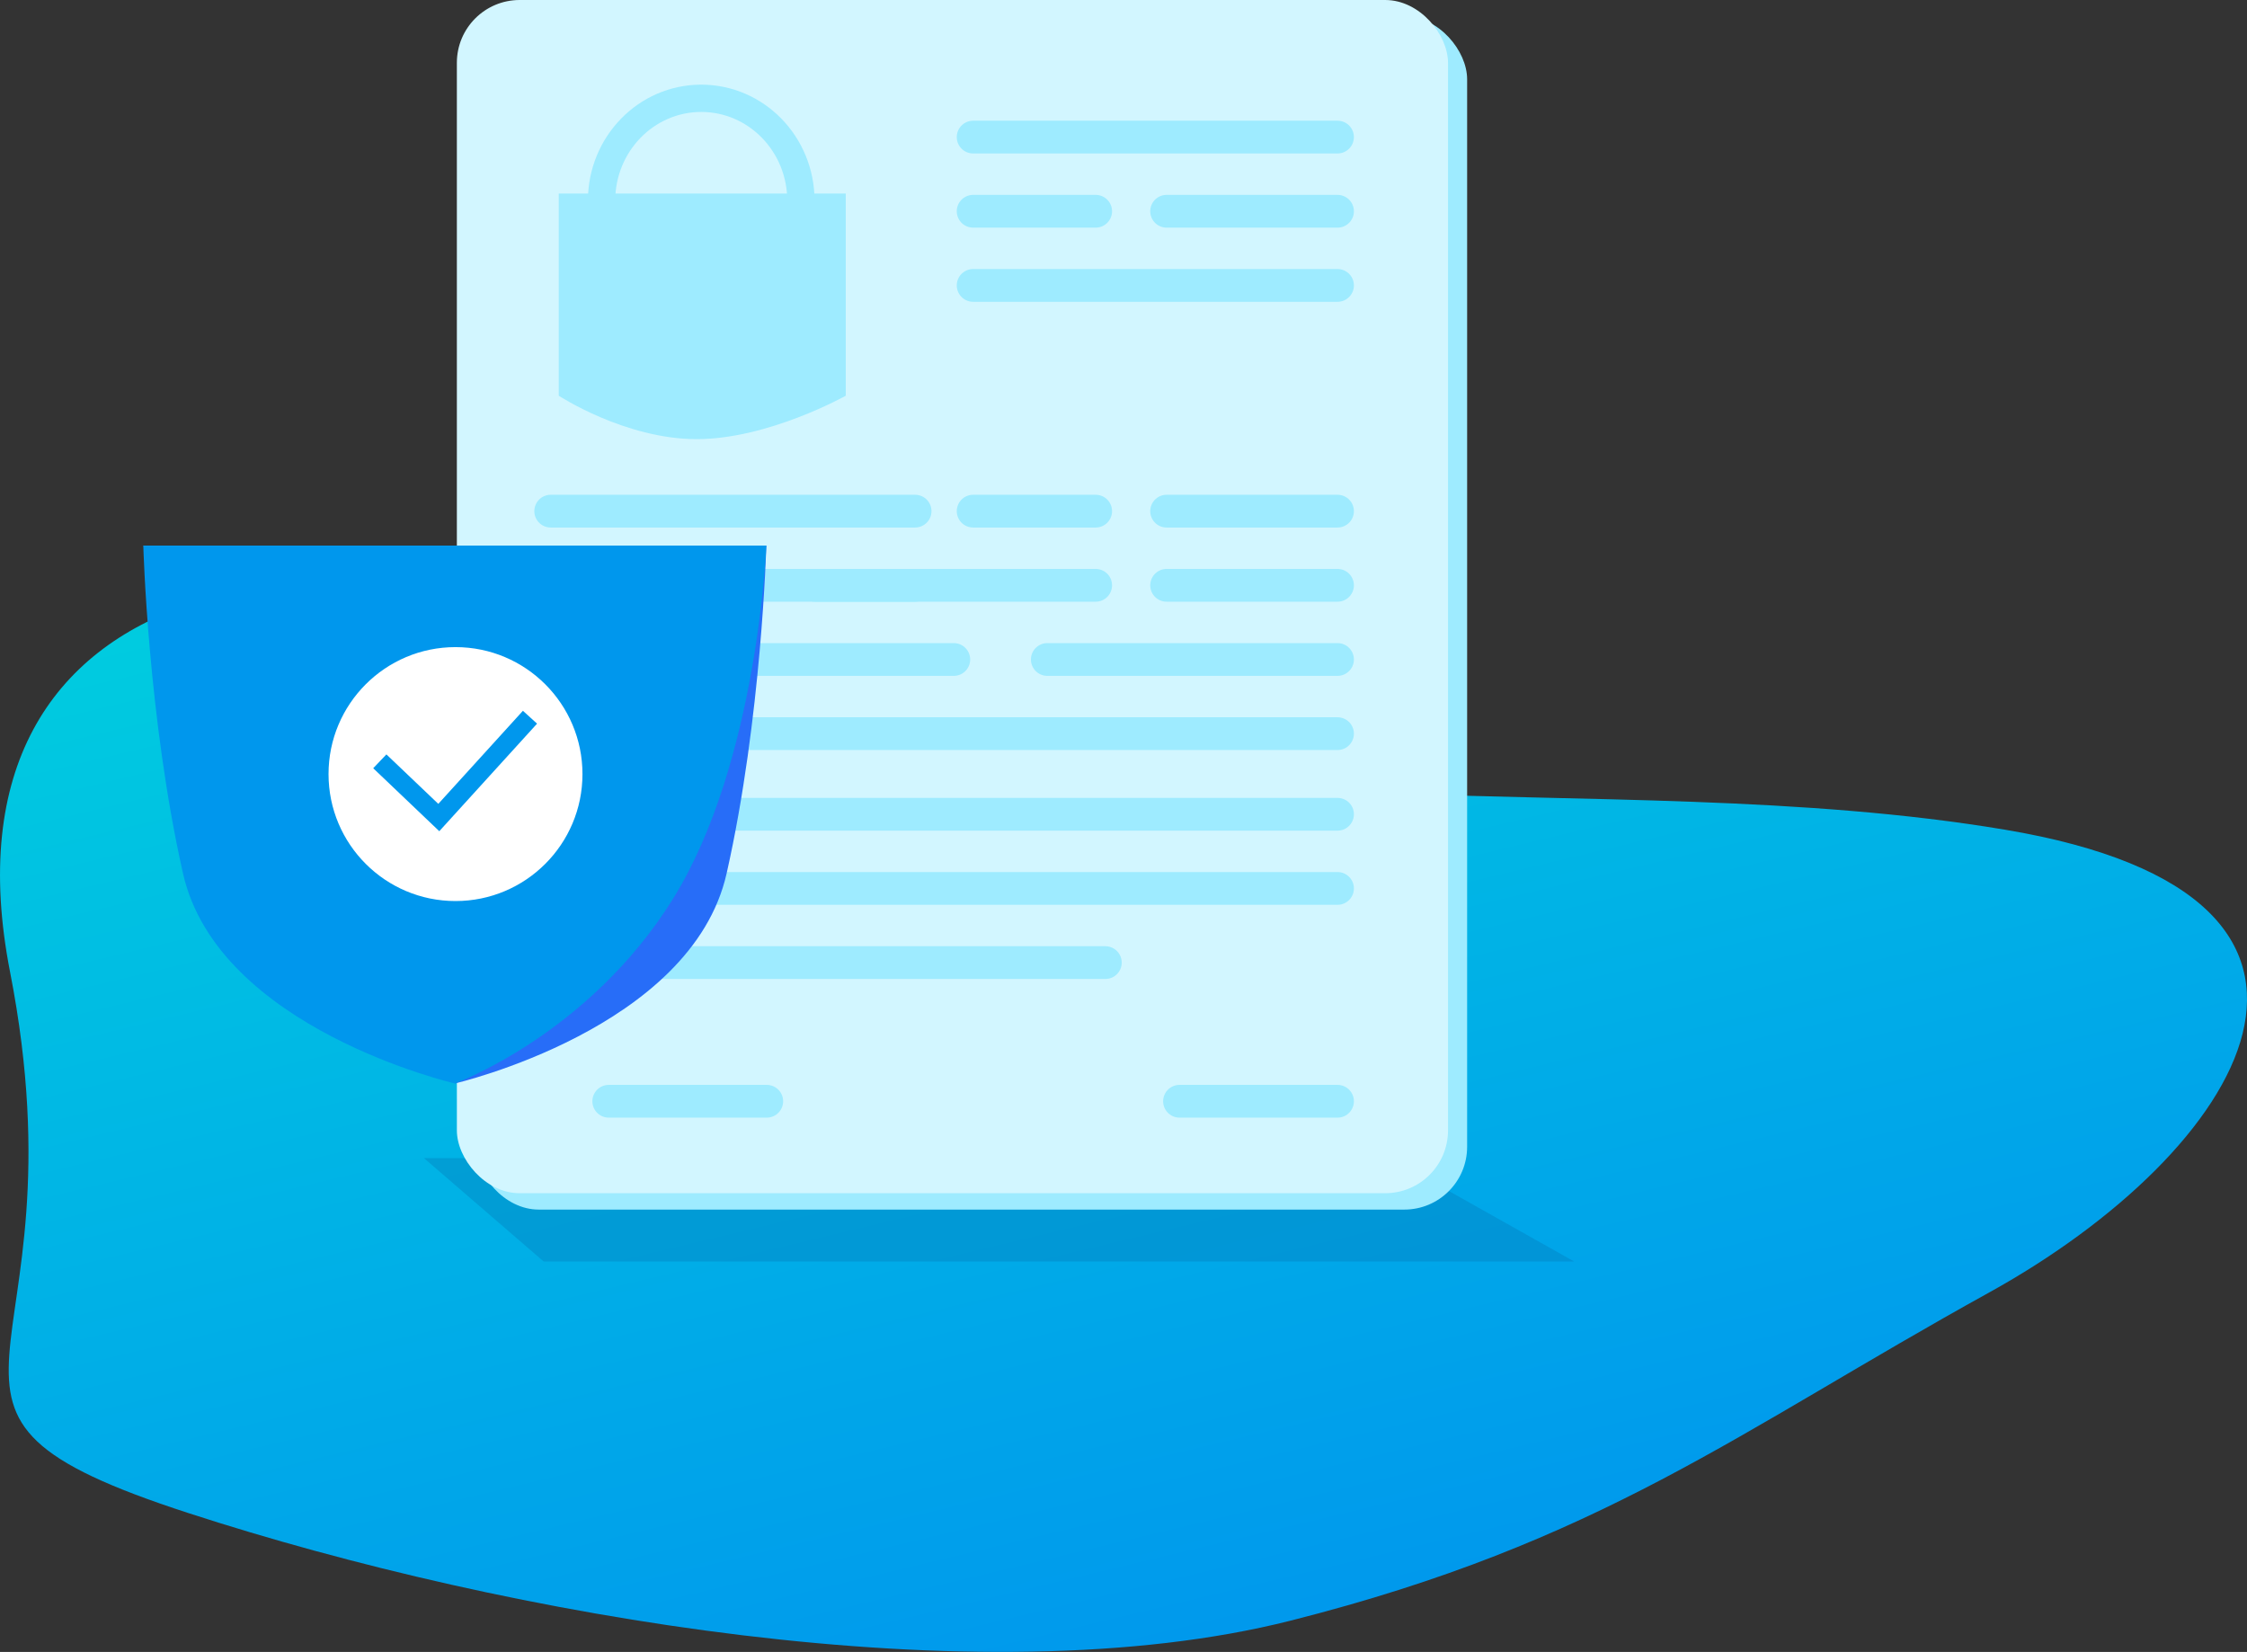 <svg xmlns="http://www.w3.org/2000/svg" xmlns:xlink="http://www.w3.org/1999/xlink" width="822.943" height="604.997" viewBox="0 0 822.943 604.997"><rect x="0" y="0" width="822.943" height="604.997" fill="#333333" stroke="none"/><defs><linearGradient id="a" y1="0.076" x2="0.5" y2="1" gradientUnits="objectBoundingBox"><stop offset="0" stop-color="#00cddf"/><stop offset="1" stop-color="#0097ed"/></linearGradient></defs><g transform="translate(-1000.678 -305)"><path d="M-6475.1,6676.321c116.72,37.97,289.692,68.2,403.6,39.376s163.127-68.908,255.941-120.236,152.58-144.845,5.625-169.455-319.223,7.734-466.178-57.658-293.207-37.969-264.379,109.689S-6591.825,6638.352-6475.1,6676.321Z" transform="translate(7544.839 -5817.152)" fill="url(#a)"/><g transform="translate(190 -85.987)"><path d="M-15.816-7.869H338.117L405.467,30H28.052Z" transform="translate(981.751 823.003)" fill="#0471af" opacity="0.32"/><rect width="363" height="437" rx="23" transform="translate(985 396.987)" fill="#9eebff"/><rect width="363" height="437" rx="23" transform="translate(978 390.987)" fill="#d2f6ff"/><line x2="133.453" transform="translate(1012.368 605.352)" fill="none" stroke="#9eebff" stroke-linecap="round" stroke-width="12"/><g transform="translate(1015.32 421.706)"><path d="M0,0H105.109V74.055s-28.315,15.9-54.593,15.9S0,74.055,0,74.055Z" transform="translate(0 40.154)" fill="#9eebff"/><g transform="translate(10.68 0.281)" fill="none" stroke="#9eebff" stroke-width="10"><ellipse cx="41.5" cy="42.5" rx="41.5" ry="42.5" stroke="none"/><ellipse cx="41.5" cy="42.5" rx="36.5" ry="37.5" fill="none"/></g></g><line x2="102.747" transform="translate(1057.246 632.515)" fill="none" stroke="#9eebff" stroke-linecap="round" stroke-width="12"/><line x2="266.906" transform="translate(1033.626 659.678)" fill="none" stroke="#9eebff" stroke-linecap="round" stroke-width="12"/><line x2="266.906" transform="translate(1033.626 689.203)" fill="none" stroke="#9eebff" stroke-linecap="round" stroke-width="12"/><line x2="266.906" transform="translate(1033.626 716.366)" fill="none" stroke="#9eebff" stroke-linecap="round" stroke-width="12"/><line x2="181.874" transform="translate(1033.626 743.529)" fill="none" stroke="#9eebff" stroke-linecap="round" stroke-width="12"/><line x2="57.869" transform="translate(1033.626 794.312)" fill="none" stroke="#9eebff" stroke-linecap="round" stroke-width="12"/><line x2="57.869" transform="translate(1242.663 794.312)" fill="none" stroke="#9eebff" stroke-linecap="round" stroke-width="12"/><g transform="translate(863.161 590.792)"><g transform="translate(0)"><path d="M114.087,0,228.174,197H0S1.685,133.82,14.54,76.916,114.087,0,114.087,0Z" transform="translate(228.174 197.003) rotate(180)" fill="#276df8"/><path d="M114.087,197s49.019-17.827,80-67.767S228.174,0,228.174,0H0S1.685,63.183,14.54,120.087,114.087,197,114.087,197Z" transform="translate(0)" fill="#0097ed"/></g><g transform="translate(68.308 37.589)"><circle cx="46.5" cy="46.5" r="46.5" transform="translate(-0.469 -0.394)" fill="#fff"/><path d="M-6889.84,6468.662l19.07,18.176,31.045-34.149" transform="translate(6910.682 -6424.818)" fill="none" stroke="#0097ed" stroke-linecap="square" stroke-width="7"/></g></g><line x2="102.747" transform="translate(1109.21 605.352)" fill="none" stroke="#9eebff" stroke-linecap="round" stroke-width="12"/><line x2="133.453" transform="translate(1167.079 441.193)" fill="none" stroke="#9eebff" stroke-linecap="round" stroke-width="12"/><line x2="133.453" transform="translate(1167.079 495.519)" fill="none" stroke="#9eebff" stroke-linecap="round" stroke-width="12"/><line x2="62.593" transform="translate(1237.939 605.352)" fill="none" stroke="#9eebff" stroke-linecap="round" stroke-width="12"/><line x2="106.29" transform="translate(1194.242 632.515)" fill="none" stroke="#9eebff" stroke-linecap="round" stroke-width="12"/><line x2="133.453" transform="translate(1012.368 578.189)" fill="none" stroke="#9eebff" stroke-linecap="round" stroke-width="12"/><line x2="44.878" transform="translate(1167.079 468.356)" fill="none" stroke="#9eebff" stroke-linecap="round" stroke-width="12"/><line x2="44.878" transform="translate(1167.079 578.189)" fill="none" stroke="#9eebff" stroke-linecap="round" stroke-width="12"/><line x2="62.593" transform="translate(1237.939 468.356)" fill="none" stroke="#9eebff" stroke-linecap="round" stroke-width="12"/><line x2="62.593" transform="translate(1237.939 578.189)" fill="none" stroke="#9eebff" stroke-linecap="round" stroke-width="12"/></g></g></svg>